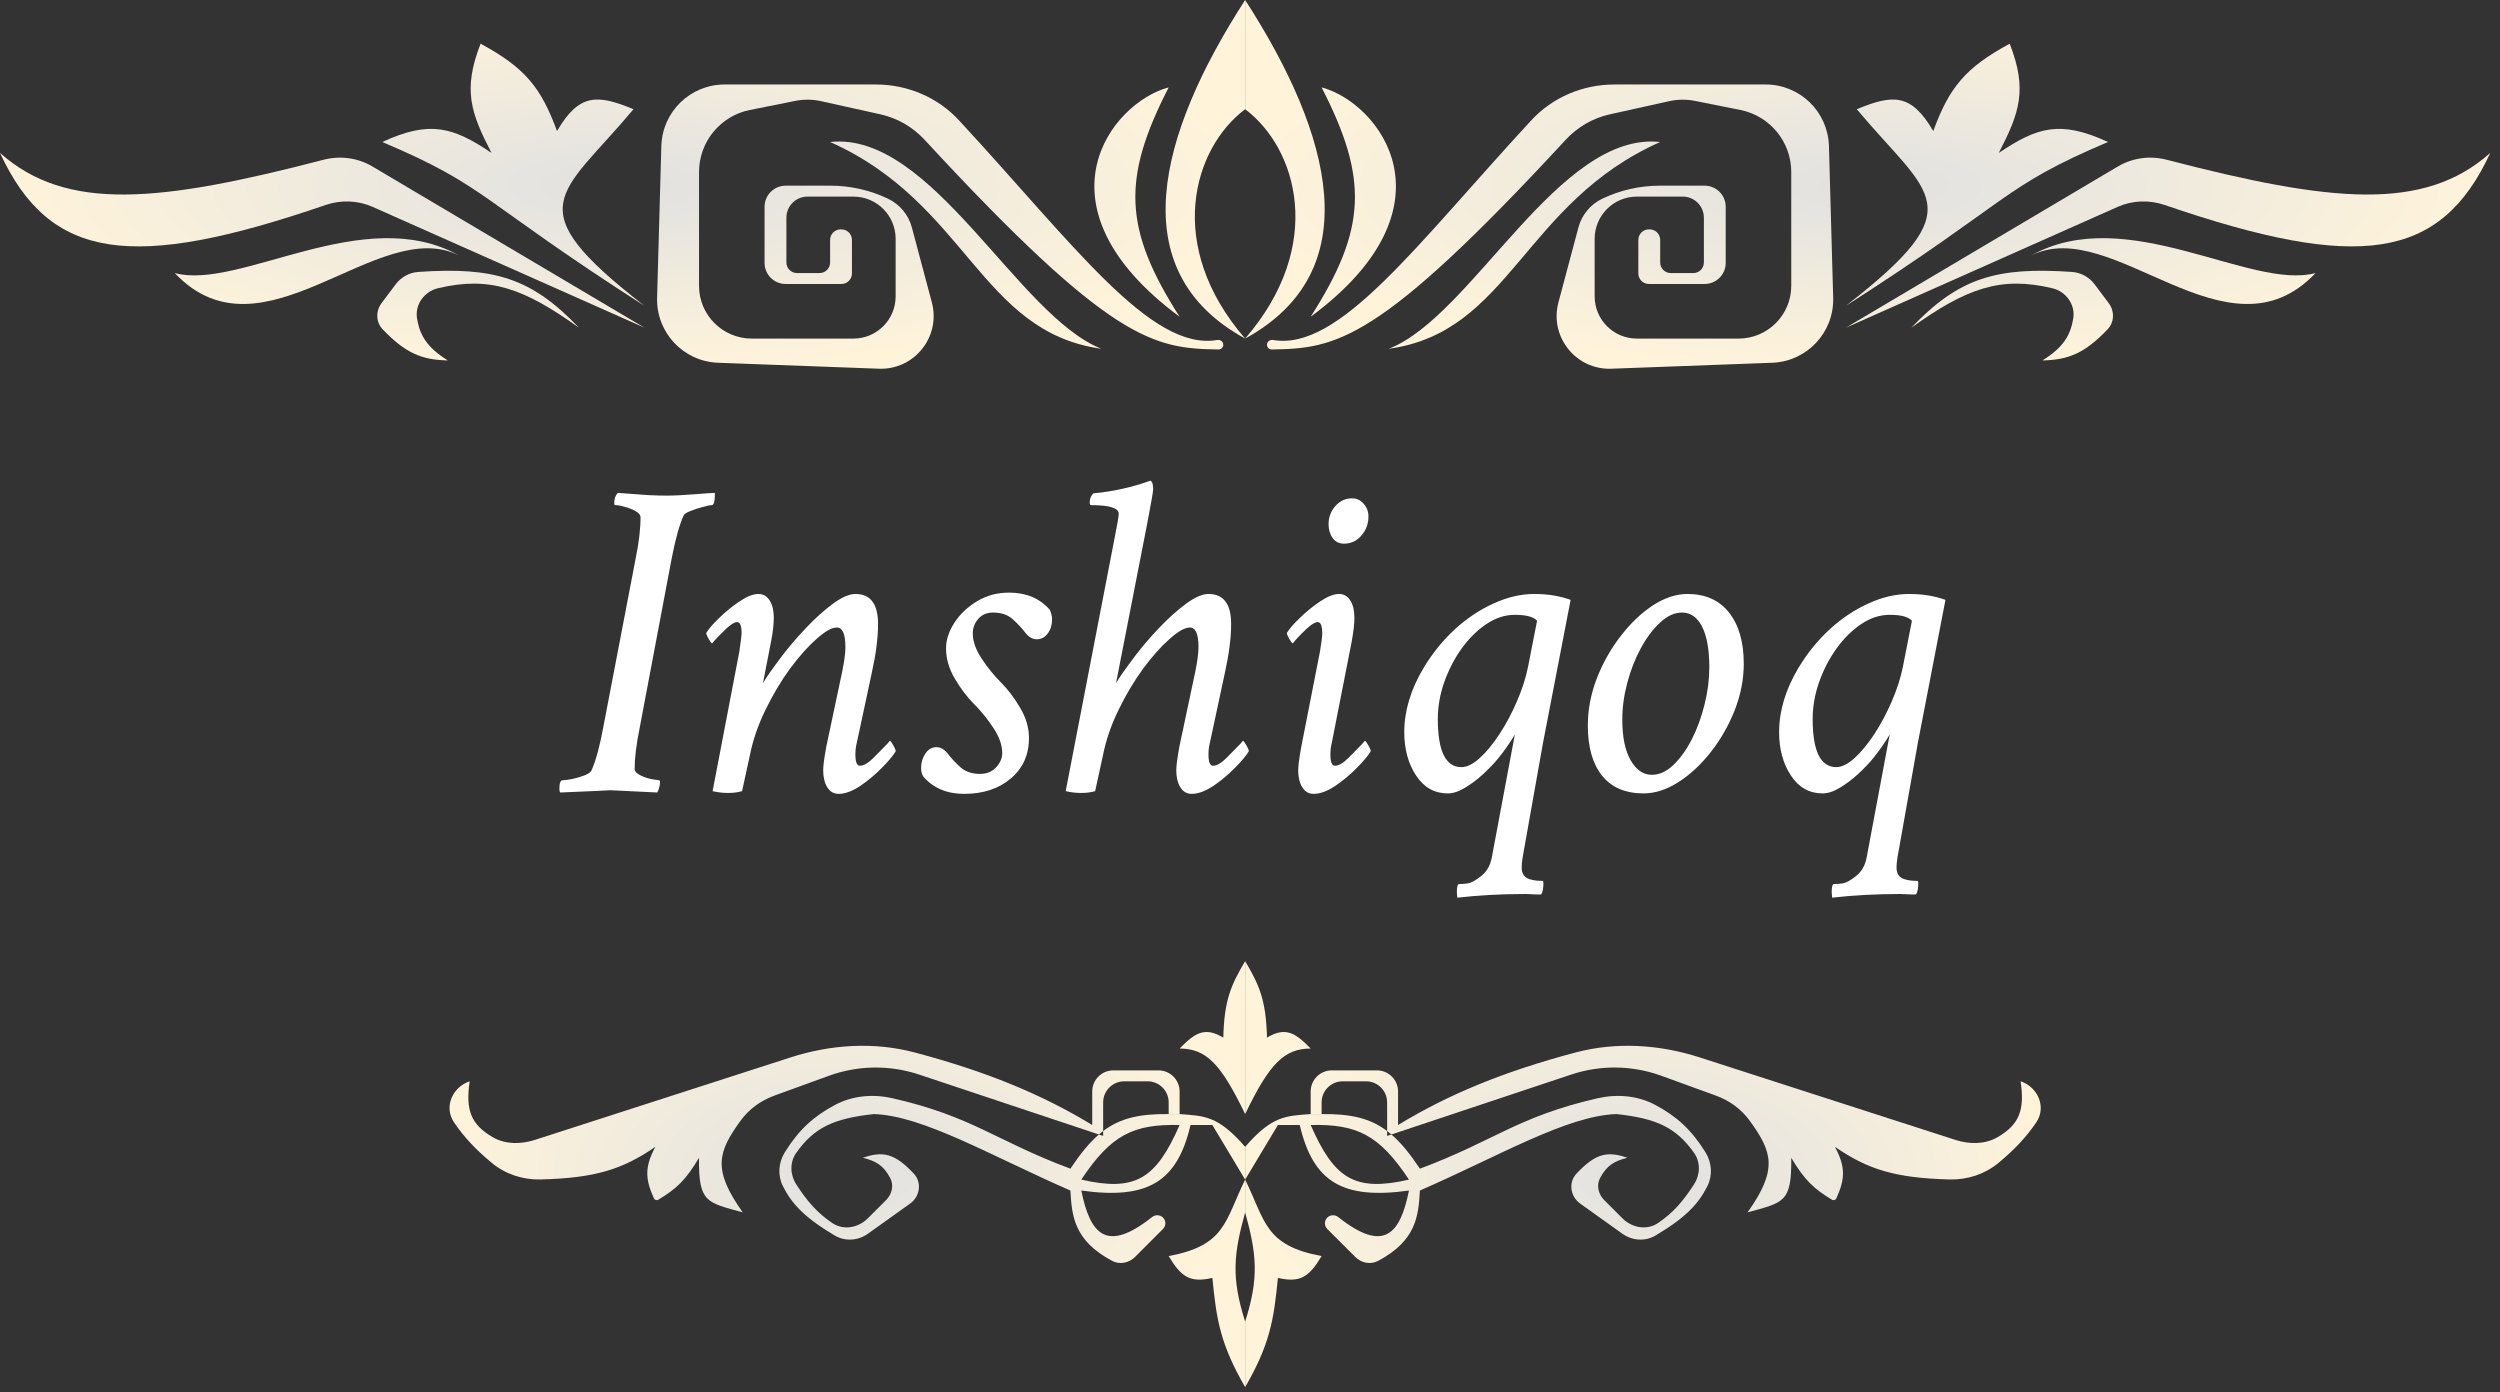 <svg width="237" height="132" viewBox="0 0 237 132" fill="none" xmlns="http://www.w3.org/2000/svg">
<rect x="0" y="0" width="237" height="132" fill="#333333" stroke="none"/>
<path d="M50.713 108.06C49.389 108.487 47.922 108.504 46.717 107.809C44.58 106.575 44.142 105.154 44.524 102.508V102.508C42.88 103.056 42.063 104.953 43.034 106.388C43.998 107.812 45.094 108.974 46.627 110.246C47.918 111.316 49.57 111.855 51.246 111.812C56.441 111.679 59.035 110.851 62.126 108.72C61.105 110.641 61.162 111.76 61.989 113.6C62.061 113.76 62.257 113.822 62.408 113.731C64.083 112.73 65.004 111.892 66.268 109.756C66.216 114.032 66.985 113.977 70.41 114.933C67.52 110.86 68.053 109.221 70.198 106.254C70.996 105.151 72.126 104.331 73.406 103.866L78.578 101.985C81.335 100.982 84.349 100.942 87.132 101.869L104.174 107.55C104.308 107.435 104.443 107.326 104.579 107.223V104.508C104.579 103.403 105.474 102.508 106.579 102.508H108.791C109.896 102.508 110.791 103.403 110.791 104.508V105.614H111.827V103.472C111.827 102.368 110.931 101.472 109.827 101.472H105.543C104.439 101.472 103.543 102.368 103.543 103.472V106.65C98.774 103.748 93.533 101.584 86.726 99.777C82.846 98.747 78.754 99.014 74.933 100.247L50.713 108.06Z" fill="url(#paint0_radial_692_1970)"/>
<path fill-rule="evenodd" clip-rule="evenodd" d="M118.04 111.827V108.721C115.458 105.74 114.164 105.799 111.827 105.614H110.791C108.063 105.589 106.223 105.979 104.579 107.223V107.685L104.174 107.55C103.27 108.327 102.41 109.382 101.473 110.791C94.423 108.167 92.242 105.859 84.631 104.117C82.793 103.696 80.838 103.854 79.174 104.739C77.141 105.82 75.748 107.075 74.401 109.235C73.798 110.201 73.705 111.42 74.215 112.438C75.05 114.107 76.25 115.417 79.138 117.128C80.119 117.709 81.351 117.62 82.279 116.957L86.28 114.099C87.219 113.429 87.413 112.09 86.622 111.251C84.831 109.354 83.723 109.09 81.799 109.756C83.025 110.067 83.748 110.456 84.397 111.688C84.76 112.378 84.552 113.216 84.001 113.767L82.276 115.492C81.371 116.397 79.967 116.664 78.906 115.948C77.392 114.927 76.479 113.802 75.488 112.283C74.894 111.372 74.854 110.185 75.48 109.296C77.189 106.871 79.077 106.022 82.835 105.614C87.514 105.758 93.974 109.592 101.473 112.862C101.611 115.305 101.827 117.608 105.431 119.531C106.15 119.915 107.027 119.733 107.604 119.156L110.252 116.508C110.55 116.21 110.55 115.727 110.252 115.429V115.429C109.972 115.149 109.522 115.134 109.211 115.381C104.883 118.812 103.35 117.017 102.508 112.862C108.785 113.743 111.601 112.063 112.862 106.65H114.933L118.04 111.827ZM102.508 111.827C105.324 107.593 107.417 106.549 111.827 106.65C109.582 111.782 107.624 113.001 102.508 111.827Z" fill="url(#paint1_radial_692_1970)"/>
<path d="M118.04 114.933V111.827C116.112 115.763 116.189 118.074 110.791 119.075C111.96 121.038 112.806 121.636 114.933 121.146C115.325 125.201 115.718 127.472 118.04 131.5V125.287C116.703 121.107 116.953 118.865 118.04 114.933Z" fill="url(#paint2_radial_692_1970)"/>
<path d="M115.969 98.366C116.06 94.792 116.696 93.394 118.04 91.118V105.614C115.723 100.811 114.342 99.414 111.827 99.401C113.365 97.812 114.277 97.364 115.969 98.366Z" fill="url(#paint3_radial_692_1970)"/>
<path d="M185.366 108.06C186.69 108.487 188.157 108.504 189.362 107.809C191.499 106.575 191.937 105.154 191.555 102.508V102.508C193.199 103.056 194.016 104.953 193.045 106.388C192.081 107.812 190.985 108.974 189.452 110.246C188.161 111.316 186.509 111.855 184.833 111.812C179.638 111.679 177.044 110.851 173.953 108.72C174.974 110.641 174.917 111.76 174.09 113.6C174.018 113.76 173.822 113.822 173.671 113.731C171.996 112.73 171.075 111.892 169.811 109.756C169.863 114.032 169.094 113.977 165.669 114.933C168.559 110.86 168.026 109.221 165.881 106.254C165.083 105.151 163.953 104.331 162.673 103.866L157.501 101.985C154.744 100.982 151.73 100.942 148.947 101.869L131.905 107.55C131.771 107.435 131.636 107.326 131.5 107.223V104.508C131.5 103.403 130.605 102.508 129.5 102.508H127.288C126.183 102.508 125.288 103.403 125.288 104.508V105.614H124.252V103.472C124.252 102.368 125.148 101.472 126.252 101.472H130.536C131.64 101.472 132.536 102.368 132.536 103.472V106.65C137.305 103.748 142.547 101.584 149.353 99.777C153.233 98.747 157.325 99.014 161.146 100.247L185.366 108.06Z" fill="url(#paint4_radial_692_1970)"/>
<path fill-rule="evenodd" clip-rule="evenodd" d="M118.04 111.827V108.721C120.621 105.74 121.915 105.799 124.252 105.614H125.288C128.016 105.589 129.856 105.979 131.5 107.223V107.685L131.905 107.55C132.809 108.327 133.669 109.382 134.607 110.791C141.656 108.167 143.837 105.859 151.448 104.117C153.286 103.696 155.241 103.854 156.905 104.739C158.938 105.82 160.331 107.075 161.678 109.235C162.281 110.201 162.374 111.42 161.864 112.438C161.029 114.107 159.829 115.417 156.941 117.128C155.96 117.709 154.728 117.62 153.8 116.957L149.799 114.099C148.86 113.429 148.666 112.09 149.457 111.251C151.248 109.354 152.356 109.09 154.28 109.756C153.054 110.067 152.331 110.456 151.683 111.688C151.319 112.378 151.527 113.216 152.079 113.767L153.803 115.492C154.708 116.397 156.112 116.664 157.173 115.948C158.687 114.927 159.601 113.802 160.591 112.283C161.185 111.372 161.225 110.185 160.599 109.296C158.891 106.871 157.002 106.022 153.244 105.614C148.565 105.758 142.105 109.592 134.607 112.862C134.468 115.305 134.252 117.608 130.648 119.531C129.929 119.915 129.052 119.733 128.475 119.156L125.827 116.508C125.529 116.21 125.529 115.727 125.827 115.429V115.429C126.107 115.149 126.557 115.134 126.868 115.381C131.196 118.812 132.729 117.017 133.571 112.862C127.294 113.743 124.479 112.063 123.217 106.65H121.146L118.04 111.827ZM133.571 111.827C130.755 107.593 128.662 106.549 124.252 106.65C126.497 111.782 128.455 113.001 133.571 111.827Z" fill="url(#paint5_radial_692_1970)"/>
<path d="M118.04 114.933V111.827C119.967 115.763 119.89 118.074 125.288 119.075C124.119 121.038 123.273 121.636 121.146 121.146C120.755 125.201 120.362 127.472 118.04 131.5V125.287C119.376 121.107 119.126 118.865 118.04 114.933Z" fill="url(#paint6_radial_692_1970)"/>
<path d="M120.11 98.366C120.019 94.792 119.383 93.394 118.04 91.118V105.614C120.356 100.811 121.737 99.414 124.252 99.401C122.714 97.812 121.802 97.364 120.11 98.366Z" fill="url(#paint7_radial_692_1970)"/>
<path d="M63.688 52.871L60.637 69.027C60.322 70.56 60.164 71.849 60.164 72.894C60.164 73.124 60.357 73.331 60.744 73.518C61.131 73.704 61.51 73.826 61.883 73.883L62.484 73.969C62.542 73.969 62.57 74.026 62.57 74.141C62.57 74.456 62.484 74.785 62.312 75.129C60.995 75.057 59.964 75.007 59.219 74.978C58.474 74.936 58.016 74.914 57.844 74.914C57.815 74.914 57.407 74.936 56.619 74.978C55.831 75.007 54.664 75.057 53.117 75.129C53.06 75.072 53.031 74.957 53.031 74.785C53.031 74.241 53.132 73.969 53.332 73.969C53.561 73.969 53.876 73.926 54.277 73.84C54.693 73.754 55.079 73.639 55.438 73.496C55.796 73.353 56.01 73.195 56.082 73.023C56.497 72.078 56.87 70.703 57.199 68.898L60.25 53C60.565 51.467 60.723 50.15 60.723 49.047C60.723 48.832 60.572 48.639 60.272 48.467C59.985 48.295 59.648 48.159 59.262 48.059C58.889 47.944 58.574 47.887 58.316 47.887C58.259 47.887 58.23 47.815 58.23 47.672C58.23 47.271 58.345 46.956 58.574 46.727C58.803 46.741 59.19 46.77 59.734 46.812C60.293 46.855 60.895 46.898 61.539 46.941C62.184 46.97 62.742 46.984 63.215 46.984C63.902 46.984 64.783 46.941 65.857 46.855C66.932 46.77 67.569 46.727 67.769 46.727V46.855C67.769 47.543 67.669 47.887 67.469 47.887C67.326 47.887 67.046 47.944 66.631 48.059C66.23 48.159 65.836 48.288 65.449 48.445C65.077 48.589 64.862 48.732 64.805 48.875C64.418 49.72 64.046 51.052 63.688 52.871ZM71.894 56.309C72.353 56.309 72.711 56.516 72.969 56.932C73.227 57.347 73.356 57.884 73.356 58.543C73.356 59.173 73.269 59.932 73.098 60.82L72.324 64.773C72.596 64.287 73.219 63.398 74.193 62.109C74.838 61.264 75.583 60.398 76.428 59.51C77.287 58.607 78.132 57.848 78.963 57.232C79.808 56.617 80.517 56.309 81.09 56.309C82.522 56.309 83.238 57.254 83.238 59.145C83.238 60.477 83.038 62.038 82.637 63.828L81.219 70.445C81.133 70.789 81.09 71.147 81.09 71.519C81.09 72.236 81.233 72.594 81.519 72.594C81.878 72.594 82.307 72.343 82.809 71.842C83.31 71.326 83.74 70.889 84.098 70.531L84.356 70.231C84.413 70.231 84.52 70.367 84.678 70.639C84.835 70.911 84.914 71.104 84.914 71.219C84.671 71.634 84.227 72.164 83.582 72.809C82.952 73.453 82.264 74.026 81.519 74.527C80.775 75.014 80.102 75.258 79.5 75.258C79.042 75.258 78.684 75.05 78.426 74.635C78.168 74.219 78.039 73.682 78.039 73.023C78.039 72.594 78.139 71.835 78.34 70.746L79.844 63.656C80.044 62.682 80.144 61.909 80.144 61.336C80.144 60.104 79.872 59.488 79.328 59.488C78.856 59.488 78.218 59.846 77.416 60.562C76.614 61.264 75.776 62.203 74.902 63.377C74.043 64.551 73.262 65.862 72.561 67.309C71.859 68.741 71.365 70.188 71.078 71.648L70.348 75C69.961 75.115 69.517 75.172 69.016 75.172C68.529 75.172 68.042 75.115 67.555 75L70.09 61.766C70.233 60.777 70.305 60.204 70.305 60.047C70.305 59.331 70.162 58.973 69.875 58.973C69.632 58.973 69.266 59.202 68.779 59.66C68.55 59.889 68.299 60.14 68.027 60.412C67.769 60.684 67.598 60.878 67.512 60.992C67.454 60.992 67.347 60.856 67.189 60.584C67.032 60.312 66.953 60.118 66.953 60.004C67.182 59.617 67.598 59.137 68.199 58.565C68.801 57.977 69.445 57.454 70.133 56.996C70.82 56.538 71.408 56.309 71.894 56.309ZM95.656 56.18C97.289 56.18 98.578 56.724 99.523 57.812C99.667 58.142 99.738 58.443 99.738 58.715C99.738 59.23 99.602 59.675 99.33 60.047C99.058 60.419 98.707 60.605 98.277 60.605C97.891 60.605 97.533 60.398 97.203 59.982C96.888 59.567 96.494 59.145 96.022 58.715C95.549 58.285 94.926 58.07 94.152 58.07C93.551 58.07 93.078 58.271 92.734 58.672C92.391 59.073 92.219 59.531 92.219 60.047C92.219 60.792 92.498 61.587 93.057 62.432C93.615 63.277 94.224 64.029 94.883 64.688C95.542 65.346 96.15 66.148 96.709 67.094C97.268 68.039 97.547 68.999 97.547 69.973C97.547 71.548 96.974 72.823 95.828 73.797C94.682 74.771 93.207 75.258 91.402 75.258C89.769 75.258 88.481 74.713 87.535 73.625C87.392 73.396 87.32 73.124 87.32 72.809C87.32 72.293 87.456 71.835 87.728 71.434C88.001 71.033 88.352 70.832 88.781 70.832C89.168 70.832 89.526 71.04 89.856 71.455C90.171 71.87 90.564 72.293 91.037 72.723C91.51 73.152 92.133 73.367 92.906 73.367C93.537 73.367 94.045 73.159 94.432 72.744C94.818 72.329 95.012 71.878 95.012 71.391C95.012 70.646 94.732 69.851 94.174 69.006C93.615 68.161 93.007 67.409 92.348 66.75C91.689 66.091 91.08 65.289 90.522 64.344C89.963 63.398 89.684 62.439 89.684 61.465C89.684 60.663 89.949 59.853 90.478 59.037C91.008 58.221 91.725 57.54 92.627 56.996C93.529 56.452 94.539 56.18 95.656 56.18ZM114.562 56.309C115.995 56.309 116.711 57.254 116.711 59.145C116.711 60.477 116.51 62.038 116.109 63.828L114.691 70.445C114.605 70.789 114.562 71.147 114.562 71.519C114.562 72.236 114.706 72.594 114.992 72.594C115.35 72.594 115.78 72.343 116.281 71.842C116.783 71.326 117.212 70.889 117.57 70.531L117.828 70.231C117.885 70.231 117.993 70.367 118.15 70.639C118.308 70.911 118.387 71.104 118.387 71.219C118.143 71.634 117.699 72.164 117.055 72.809C116.424 73.453 115.737 74.026 114.992 74.527C114.247 75.014 113.574 75.258 112.973 75.258C112.514 75.258 112.156 75.05 111.898 74.635C111.641 74.219 111.512 73.682 111.512 73.023C111.512 72.594 111.612 71.835 111.812 70.746L113.316 63.656C113.517 62.682 113.617 61.909 113.617 61.336C113.617 60.104 113.345 59.488 112.801 59.488C112.328 59.488 111.691 59.846 110.889 60.562C110.087 61.264 109.249 62.203 108.375 63.377C107.516 64.551 106.735 65.862 106.033 67.309C105.331 68.741 104.837 70.188 104.551 71.648L103.82 75C103.434 75.115 102.99 75.172 102.488 75.172C102.001 75.172 101.514 75.115 101.027 75L105.668 50.98C105.926 49.706 106.055 48.947 106.055 48.703C106.055 48.159 105.181 47.887 103.434 47.887C103.348 47.887 103.305 47.801 103.305 47.629C103.305 47.285 103.419 46.999 103.648 46.77C105.51 46.598 107.315 46.197 109.062 45.566C109.234 45.652 109.32 45.925 109.32 46.383C109.32 46.583 109.134 47.658 108.762 49.605L105.797 64.773C106.069 64.287 106.692 63.398 107.666 62.109C108.311 61.264 109.055 60.398 109.9 59.51C110.76 58.607 111.605 57.848 112.436 57.232C113.281 56.617 113.99 56.309 114.562 56.309ZM128.184 47.242C128.613 47.242 128.979 47.414 129.279 47.758C129.58 48.102 129.73 48.503 129.73 48.961C129.73 49.648 129.508 50.25 129.064 50.766C128.62 51.281 128.069 51.539 127.41 51.539C126.952 51.539 126.594 51.36 126.336 51.002C126.078 50.644 125.949 50.207 125.949 49.691C125.949 49.033 126.164 48.46 126.594 47.973C127.023 47.486 127.553 47.242 128.184 47.242ZM126.938 56.309C127.396 56.309 127.754 56.516 128.012 56.932C128.27 57.347 128.398 57.884 128.398 58.543C128.398 59.13 128.312 59.889 128.141 60.82L126.25 70.445C126.164 70.789 126.121 71.147 126.121 71.519C126.121 72.236 126.264 72.594 126.551 72.594C126.909 72.594 127.339 72.343 127.84 71.842C128.341 71.326 128.771 70.889 129.129 70.531L129.387 70.231C129.444 70.231 129.551 70.367 129.709 70.639C129.867 70.911 129.945 71.104 129.945 71.219C129.702 71.634 129.258 72.164 128.613 72.809C127.983 73.453 127.296 74.026 126.551 74.527C125.806 75.014 125.133 75.258 124.531 75.258C124.073 75.258 123.715 75.05 123.457 74.635C123.199 74.219 123.07 73.682 123.07 73.023C123.07 72.594 123.171 71.835 123.371 70.746L125.133 61.766C125.276 60.921 125.348 60.348 125.348 60.047C125.348 59.331 125.204 58.973 124.918 58.973C124.746 58.973 124.51 59.087 124.209 59.316C123.923 59.546 123.643 59.803 123.371 60.09C123.099 60.362 122.898 60.577 122.77 60.734L122.555 60.992C122.497 60.992 122.39 60.856 122.232 60.584C122.075 60.312 121.996 60.118 121.996 60.004C122.225 59.617 122.641 59.137 123.242 58.565C123.844 57.977 124.488 57.454 125.176 56.996C125.863 56.538 126.451 56.309 126.938 56.309ZM145.457 56.309C146.717 56.309 147.863 56.495 148.895 56.867L146.273 70.445L144.34 81.316C144.283 81.717 144.254 82.018 144.254 82.219C144.254 82.691 144.404 83.021 144.705 83.207C145.02 83.408 145.529 83.508 146.23 83.508C146.288 83.508 146.316 83.594 146.316 83.766C146.316 84.224 146.245 84.568 146.102 84.797C146.001 84.797 145.88 84.797 145.736 84.797C145.593 84.797 145.421 84.79 145.221 84.775C145.035 84.761 144.87 84.754 144.727 84.754C144.583 84.754 144.469 84.754 144.383 84.754C142.292 84.754 140.215 84.868 138.152 85.098C138.152 85.026 138.145 84.947 138.131 84.861C138.117 84.775 138.109 84.682 138.109 84.582C138.109 84.066 138.181 83.809 138.324 83.809C138.582 83.809 138.861 83.787 139.162 83.744C139.463 83.701 139.878 83.472 140.408 83.057C140.938 82.641 141.275 82.061 141.418 81.316L143.609 69.629C143.409 69.973 143.18 70.331 142.922 70.703C142.678 71.061 142.406 71.426 142.105 71.799C141.704 72.3 141.217 72.816 140.645 73.346C140.072 73.876 139.484 74.32 138.883 74.678C138.296 75.036 137.751 75.215 137.25 75.215C135.99 75.215 134.987 74.649 134.242 73.518C133.497 72.386 133.125 71.018 133.125 69.414C133.125 67.38 133.741 65.339 134.973 63.291C135.803 61.916 136.785 60.706 137.916 59.66C139.062 58.615 140.286 57.798 141.59 57.211C142.893 56.609 144.182 56.309 145.457 56.309ZM143.609 58.285C142.678 58.285 141.776 58.579 140.902 59.166C140.029 59.753 139.248 60.527 138.561 61.486C137.873 62.446 137.322 63.513 136.906 64.688C136.505 65.848 136.305 67.008 136.305 68.168C136.305 71.204 137.049 72.723 138.539 72.723C139.069 72.723 139.649 72.436 140.279 71.863C140.924 71.276 141.554 70.51 142.17 69.564C142.786 68.619 143.33 67.595 143.803 66.492C144.29 65.375 144.641 64.287 144.855 63.227L145.715 58.844C145.371 58.471 144.669 58.285 143.609 58.285ZM159.98 56.309C161.671 56.309 162.981 56.896 163.912 58.07C164.843 59.245 165.309 60.863 165.309 62.926C165.309 64.401 165.022 65.869 164.449 67.33C163.876 68.777 163.124 70.094 162.193 71.283C161.262 72.472 160.238 73.424 159.121 74.141C158.004 74.857 156.901 75.215 155.812 75.215C154.094 75.215 152.783 74.656 151.881 73.539C150.979 72.422 150.527 70.832 150.527 68.769C150.527 67.28 150.807 65.805 151.365 64.344C151.938 62.868 152.69 61.529 153.621 60.326C154.552 59.109 155.569 58.135 156.672 57.404C157.789 56.674 158.892 56.309 159.98 56.309ZM159.465 58.07C158.749 58.07 158.054 58.385 157.381 59.016C156.708 59.632 156.099 60.441 155.555 61.443C155.01 62.446 154.581 63.542 154.266 64.731C153.951 65.919 153.793 67.079 153.793 68.211C153.793 69.872 154.058 71.162 154.588 72.078C155.118 72.995 155.784 73.453 156.586 73.453C157.302 73.453 157.982 73.145 158.627 72.529C159.286 71.899 159.873 71.083 160.389 70.08C160.904 69.063 161.305 67.96 161.592 66.772C161.893 65.583 162.043 64.415 162.043 63.27C162.043 61.579 161.814 60.29 161.355 59.402C160.897 58.514 160.267 58.07 159.465 58.07ZM180.992 56.309C182.253 56.309 183.398 56.495 184.43 56.867L181.809 70.445L179.875 81.316C179.818 81.717 179.789 82.018 179.789 82.219C179.789 82.691 179.939 83.021 180.24 83.207C180.555 83.408 181.064 83.508 181.766 83.508C181.823 83.508 181.852 83.594 181.852 83.766C181.852 84.224 181.78 84.568 181.637 84.797C181.536 84.797 181.415 84.797 181.271 84.797C181.128 84.797 180.956 84.79 180.756 84.775C180.57 84.761 180.405 84.754 180.262 84.754C180.118 84.754 180.004 84.754 179.918 84.754C177.827 84.754 175.75 84.868 173.688 85.098C173.688 85.026 173.68 84.947 173.666 84.861C173.652 84.775 173.645 84.682 173.645 84.582C173.645 84.066 173.716 83.809 173.859 83.809C174.117 83.809 174.396 83.787 174.697 83.744C174.998 83.701 175.413 83.472 175.943 83.057C176.473 82.641 176.81 82.061 176.953 81.316L179.145 69.629C178.944 69.973 178.715 70.331 178.457 70.703C178.214 71.061 177.941 71.426 177.641 71.799C177.24 72.3 176.753 72.816 176.18 73.346C175.607 73.876 175.02 74.32 174.418 74.678C173.831 75.036 173.286 75.215 172.785 75.215C171.525 75.215 170.522 74.649 169.777 73.518C169.033 72.386 168.66 71.018 168.66 69.414C168.66 67.38 169.276 65.339 170.508 63.291C171.339 61.916 172.32 60.706 173.451 59.66C174.597 58.615 175.822 57.798 177.125 57.211C178.428 56.609 179.717 56.309 180.992 56.309ZM179.145 58.285C178.214 58.285 177.311 58.579 176.438 59.166C175.564 59.753 174.783 60.527 174.096 61.486C173.408 62.446 172.857 63.513 172.441 64.688C172.04 65.848 171.84 67.008 171.84 68.168C171.84 71.204 172.585 72.723 174.074 72.723C174.604 72.723 175.184 72.436 175.814 71.863C176.459 71.276 177.089 70.51 177.705 69.564C178.321 68.619 178.865 67.595 179.338 66.492C179.825 65.375 180.176 64.287 180.391 63.227L181.25 58.844C180.906 58.471 180.204 58.285 179.145 58.285Z" fill="white"/>
<path d="M0 14.496C6.3 20.098 15.079 19.198 30.687 15.142C32.25 14.736 33.917 14.96 35.306 15.783L61.09 31.063L35.33 19.614C33.92 18.987 32.318 18.935 30.859 19.436C12.55 25.716 4.737 24.728 0 14.496Z" fill="url(#paint8_radial_692_1970)"/>
<path d="M16.567 25.886C22.709 27.549 34.486 19.175 43.503 24.213C35.799 20.345 24.927 34.738 16.567 25.886Z" fill="url(#paint9_radial_692_1970)"/>
<path d="M42.453 34.169C40.475 32.938 39.804 31.791 39.536 30.205C39.314 28.887 40.214 27.637 41.514 27.326C46.406 26.155 49.66 27.317 54.878 31.063C50.376 26.336 46.825 25.284 39.647 25.78C38.797 25.839 38.019 26.275 37.508 26.956L36.167 28.745C35.605 29.494 35.631 30.543 36.278 31.221C38.443 33.484 39.98 34.116 42.453 34.169Z" fill="url(#paint10_radial_692_1970)"/>
<path d="M61.09 28.992C48.873 19.507 53.131 18.638 60.055 10.354C56.629 8.932 54.894 8.839 52.807 12.425C51.288 8.294 49.778 6.427 45.559 4.142C43.852 8.52 44.632 10.699 46.594 14.496C42.938 12.035 40.747 11.382 36.24 13.461C46.305 17.727 45.293 18.875 61.09 28.992Z" fill="url(#paint11_radial_692_1970)"/>
<path d="M78.693 22.744C78.693 22.192 79.141 21.744 79.693 21.744H79.764C80.316 21.744 80.764 22.192 80.764 22.744V25.921C80.764 26.474 80.316 26.921 79.764 26.921H74.48C73.376 26.921 72.48 26.026 72.48 24.921V19.602C72.48 18.498 73.376 17.602 74.48 17.602H78.728C80.614 17.602 82.475 18.023 84.178 18.834V18.834C85.296 19.366 86.125 20.363 86.444 21.56L88.34 28.669C89.206 31.918 86.684 35.079 83.324 34.954L68.068 34.389C64.778 34.267 62.2 31.517 62.292 28.226L62.695 13.843C62.786 10.595 65.444 8.01 68.692 8.01H83.039C86.023 8.01 88.89 9.217 90.915 11.409C101.807 23.194 109.097 33.322 115.395 32.23C115.685 32.18 115.968 32.392 115.968 32.686V32.686C115.968 32.932 115.766 33.132 115.519 33.129C109.37 33.045 105.37 32.431 87.653 13.254C86.537 12.046 85.079 11.198 83.474 10.841L77.858 9.594C77.043 9.412 76.199 9.403 75.38 9.567L71.091 10.425C68.287 10.986 66.268 13.448 66.268 16.309V27.098C66.268 29.86 68.506 32.098 71.268 32.098H80.906C83.115 32.098 84.906 30.308 84.906 28.098V22.638C84.906 20.429 83.115 18.638 80.906 18.638H76.551C75.447 18.638 74.551 19.533 74.551 20.638V24.886C74.551 25.438 74.999 25.886 75.551 25.886H77.693C78.245 25.886 78.693 25.438 78.693 24.886V22.744Z" fill="url(#paint12_radial_692_1970)"/>
<path d="M104.412 33.063C96.474 29.951 88.324 12.407 78.693 13.461C91.666 19.233 92.918 31.479 104.412 33.063Z" fill="url(#paint13_radial_692_1970)"/>
<path d="M111.827 30.028C106.485 21.683 106.361 16.914 110.791 8.283C105.363 9.714 97.626 19.511 111.827 30.028Z" fill="url(#paint14_radial_692_1970)"/>
<path d="M118.039 10.354C113.102 14.055 110.405 23.279 118.039 32.098C106.33 25.689 109.793 12.771 118.039 0V10.354Z" fill="url(#paint15_radial_692_1970)"/>
<path d="M236.079 14.496C229.778 20.098 221 19.198 205.392 15.142C203.829 14.736 202.162 14.96 200.773 15.783L174.988 31.063L200.748 19.614C202.158 18.987 203.76 18.935 205.22 19.436C223.529 25.716 231.342 24.728 236.079 14.496Z" fill="url(#paint16_radial_692_1970)"/>
<path d="M219.512 25.886C213.369 27.549 201.593 19.175 192.576 24.213C200.279 20.345 211.151 34.738 219.512 25.886Z" fill="url(#paint17_radial_692_1970)"/>
<path d="M193.626 34.169C195.604 32.938 196.275 31.791 196.542 30.205C196.765 28.887 195.865 27.637 194.565 27.326C189.672 26.155 186.419 27.317 181.201 31.063C185.703 26.336 189.254 25.284 196.432 25.78C197.281 25.839 198.06 26.275 198.571 26.956L199.912 28.745C200.474 29.494 200.448 30.543 199.8 31.221C197.636 33.484 196.099 34.116 193.626 34.169Z" fill="url(#paint18_radial_692_1970)"/>
<path d="M174.988 28.992C187.206 19.507 182.948 18.638 176.024 10.354C179.45 8.932 181.185 8.839 183.272 12.425C184.791 8.294 186.3 6.427 190.52 4.142C192.226 8.52 191.446 10.699 189.484 14.496C193.141 12.035 195.331 11.382 199.838 13.461C189.774 17.727 190.786 18.875 174.988 28.992Z" fill="url(#paint19_radial_692_1970)"/>
<path d="M157.386 22.744C157.386 22.192 156.938 21.744 156.386 21.744H156.315C155.763 21.744 155.315 22.192 155.315 22.744V25.921C155.315 26.474 155.763 26.921 156.315 26.921H161.598C162.703 26.921 163.598 26.026 163.598 24.921V19.602C163.598 18.498 162.703 17.602 161.598 17.602H157.351C155.465 17.602 153.603 18.023 151.901 18.834V18.834C150.782 19.366 149.954 20.363 149.635 21.56L147.739 28.669C146.872 31.918 149.395 35.079 152.755 34.954L168.011 34.389C171.301 34.267 173.878 31.517 173.786 28.226L173.384 13.843C173.293 10.595 170.635 8.01 167.386 8.01H153.04C150.056 8.01 147.189 9.217 145.164 11.409C134.272 23.194 126.982 33.322 120.683 32.23C120.393 32.18 120.11 32.392 120.11 32.686V32.686C120.11 32.932 120.313 33.132 120.559 33.129C126.708 33.045 130.709 32.431 148.426 13.254C149.542 12.046 150.999 11.198 152.605 10.841L158.22 9.594C159.035 9.412 159.88 9.403 160.698 9.567L164.988 10.425C167.792 10.986 169.811 13.448 169.811 16.309V27.098C169.811 29.86 167.572 32.098 164.811 32.098H155.173C152.964 32.098 151.173 30.308 151.173 28.098V22.638C151.173 20.429 152.964 18.638 155.173 18.638H159.527C160.632 18.638 161.527 19.533 161.527 20.638V24.886C161.527 25.438 161.08 25.886 160.527 25.886H158.386C157.833 25.886 157.386 25.438 157.386 24.886V22.744Z" fill="url(#paint20_radial_692_1970)"/>
<path d="M131.666 33.063C139.604 29.951 147.754 12.407 157.386 13.461C144.412 19.233 143.16 31.479 131.666 33.063Z" fill="url(#paint21_radial_692_1970)"/>
<path d="M124.252 30.028C129.594 21.683 129.718 16.914 125.287 8.283C130.716 9.714 138.453 19.511 124.252 30.028Z" fill="url(#paint22_radial_692_1970)"/>
<path d="M118.039 10.354C122.976 14.055 125.673 23.279 118.039 32.098C129.749 25.689 126.286 12.771 118.039 0V10.354Z" fill="url(#paint23_radial_692_1970)"/>
<defs>
<radialGradient id="paint0_radial_692_1970" cx="0" cy="0" r="1" gradientUnits="userSpaceOnUse" gradientTransform="translate(79.728 111.309) scale(38.311 20.191)">
<stop stop-color="#E1E1E1"/>
<stop offset="1" stop-color="#FFF4DA"/>
</radialGradient>
<radialGradient id="paint1_radial_692_1970" cx="0" cy="0" r="1" gradientUnits="userSpaceOnUse" gradientTransform="translate(79.728 111.309) scale(38.311 20.191)">
<stop stop-color="#E1E1E1"/>
<stop offset="1" stop-color="#FFF4DA"/>
</radialGradient>
<radialGradient id="paint2_radial_692_1970" cx="0" cy="0" r="1" gradientUnits="userSpaceOnUse" gradientTransform="translate(79.728 111.309) scale(38.311 20.191)">
<stop stop-color="#E1E1E1"/>
<stop offset="1" stop-color="#FFF4DA"/>
</radialGradient>
<radialGradient id="paint3_radial_692_1970" cx="0" cy="0" r="1" gradientUnits="userSpaceOnUse" gradientTransform="translate(79.728 111.309) scale(38.311 20.191)">
<stop stop-color="#E1E1E1"/>
<stop offset="1" stop-color="#FFF4DA"/>
</radialGradient>
<radialGradient id="paint4_radial_692_1970" cx="0" cy="0" r="1" gradientUnits="userSpaceOnUse" gradientTransform="translate(156.351 111.309) rotate(180) scale(38.311 20.191)">
<stop stop-color="#E1E1E1"/>
<stop offset="1" stop-color="#FFF4DA"/>
</radialGradient>
<radialGradient id="paint5_radial_692_1970" cx="0" cy="0" r="1" gradientUnits="userSpaceOnUse" gradientTransform="translate(156.351 111.309) rotate(180) scale(38.311 20.191)">
<stop stop-color="#E1E1E1"/>
<stop offset="1" stop-color="#FFF4DA"/>
</radialGradient>
<radialGradient id="paint6_radial_692_1970" cx="0" cy="0" r="1" gradientUnits="userSpaceOnUse" gradientTransform="translate(156.351 111.309) rotate(180) scale(38.311 20.191)">
<stop stop-color="#E1E1E1"/>
<stop offset="1" stop-color="#FFF4DA"/>
</radialGradient>
<radialGradient id="paint7_radial_692_1970" cx="0" cy="0" r="1" gradientUnits="userSpaceOnUse" gradientTransform="translate(156.351 111.309) rotate(180) scale(38.311 20.191)">
<stop stop-color="#E1E1E1"/>
<stop offset="1" stop-color="#FFF4DA"/>
</radialGradient>
<radialGradient id="paint8_radial_692_1970" cx="0" cy="0" r="1" gradientUnits="userSpaceOnUse" gradientTransform="translate(59.02 17.602) scale(59.02 17.602)">
<stop stop-color="#E1E1E1"/>
<stop offset="1" stop-color="#FFF4DA"/>
</radialGradient>
<radialGradient id="paint9_radial_692_1970" cx="0" cy="0" r="1" gradientUnits="userSpaceOnUse" gradientTransform="translate(59.02 17.602) scale(59.02 17.602)">
<stop stop-color="#E1E1E1"/>
<stop offset="1" stop-color="#FFF4DA"/>
</radialGradient>
<radialGradient id="paint10_radial_692_1970" cx="0" cy="0" r="1" gradientUnits="userSpaceOnUse" gradientTransform="translate(59.02 17.602) scale(59.02 17.602)">
<stop stop-color="#E1E1E1"/>
<stop offset="1" stop-color="#FFF4DA"/>
</radialGradient>
<radialGradient id="paint11_radial_692_1970" cx="0" cy="0" r="1" gradientUnits="userSpaceOnUse" gradientTransform="translate(59.02 17.602) scale(59.02 17.602)">
<stop stop-color="#E1E1E1"/>
<stop offset="1" stop-color="#FFF4DA"/>
</radialGradient>
<radialGradient id="paint12_radial_692_1970" cx="0" cy="0" r="1" gradientUnits="userSpaceOnUse" gradientTransform="translate(59.02 17.602) scale(59.02 17.602)">
<stop stop-color="#E1E1E1"/>
<stop offset="1" stop-color="#FFF4DA"/>
</radialGradient>
<radialGradient id="paint13_radial_692_1970" cx="0" cy="0" r="1" gradientUnits="userSpaceOnUse" gradientTransform="translate(59.02 17.602) scale(59.02 17.602)">
<stop stop-color="#E1E1E1"/>
<stop offset="1" stop-color="#FFF4DA"/>
</radialGradient>
<radialGradient id="paint14_radial_692_1970" cx="0" cy="0" r="1" gradientUnits="userSpaceOnUse" gradientTransform="translate(59.02 17.602) scale(59.02 17.602)">
<stop stop-color="#E1E1E1"/>
<stop offset="1" stop-color="#FFF4DA"/>
</radialGradient>
<radialGradient id="paint15_radial_692_1970" cx="0" cy="0" r="1" gradientUnits="userSpaceOnUse" gradientTransform="translate(59.02 17.602) scale(59.02 17.602)">
<stop stop-color="#E1E1E1"/>
<stop offset="1" stop-color="#FFF4DA"/>
</radialGradient>
<radialGradient id="paint16_radial_692_1970" cx="0" cy="0" r="1" gradientUnits="userSpaceOnUse" gradientTransform="translate(177.059 17.602) rotate(180) scale(59.02 17.602)">
<stop stop-color="#E1E1E1"/>
<stop offset="1" stop-color="#FFF4DA"/>
</radialGradient>
<radialGradient id="paint17_radial_692_1970" cx="0" cy="0" r="1" gradientUnits="userSpaceOnUse" gradientTransform="translate(177.059 17.602) rotate(180) scale(59.02 17.602)">
<stop stop-color="#E1E1E1"/>
<stop offset="1" stop-color="#FFF4DA"/>
</radialGradient>
<radialGradient id="paint18_radial_692_1970" cx="0" cy="0" r="1" gradientUnits="userSpaceOnUse" gradientTransform="translate(177.059 17.602) rotate(180) scale(59.02 17.602)">
<stop stop-color="#E1E1E1"/>
<stop offset="1" stop-color="#FFF4DA"/>
</radialGradient>
<radialGradient id="paint19_radial_692_1970" cx="0" cy="0" r="1" gradientUnits="userSpaceOnUse" gradientTransform="translate(177.059 17.602) rotate(180) scale(59.02 17.602)">
<stop stop-color="#E1E1E1"/>
<stop offset="1" stop-color="#FFF4DA"/>
</radialGradient>
<radialGradient id="paint20_radial_692_1970" cx="0" cy="0" r="1" gradientUnits="userSpaceOnUse" gradientTransform="translate(177.059 17.602) rotate(180) scale(59.02 17.602)">
<stop stop-color="#E1E1E1"/>
<stop offset="1" stop-color="#FFF4DA"/>
</radialGradient>
<radialGradient id="paint21_radial_692_1970" cx="0" cy="0" r="1" gradientUnits="userSpaceOnUse" gradientTransform="translate(177.059 17.602) rotate(180) scale(59.02 17.602)">
<stop stop-color="#E1E1E1"/>
<stop offset="1" stop-color="#FFF4DA"/>
</radialGradient>
<radialGradient id="paint22_radial_692_1970" cx="0" cy="0" r="1" gradientUnits="userSpaceOnUse" gradientTransform="translate(177.059 17.602) rotate(180) scale(59.02 17.602)">
<stop stop-color="#E1E1E1"/>
<stop offset="1" stop-color="#FFF4DA"/>
</radialGradient>
<radialGradient id="paint23_radial_692_1970" cx="0" cy="0" r="1" gradientUnits="userSpaceOnUse" gradientTransform="translate(177.059 17.602) rotate(180) scale(59.02 17.602)">
<stop stop-color="#E1E1E1"/>
<stop offset="1" stop-color="#FFF4DA"/>
</radialGradient>
</defs>
</svg>
